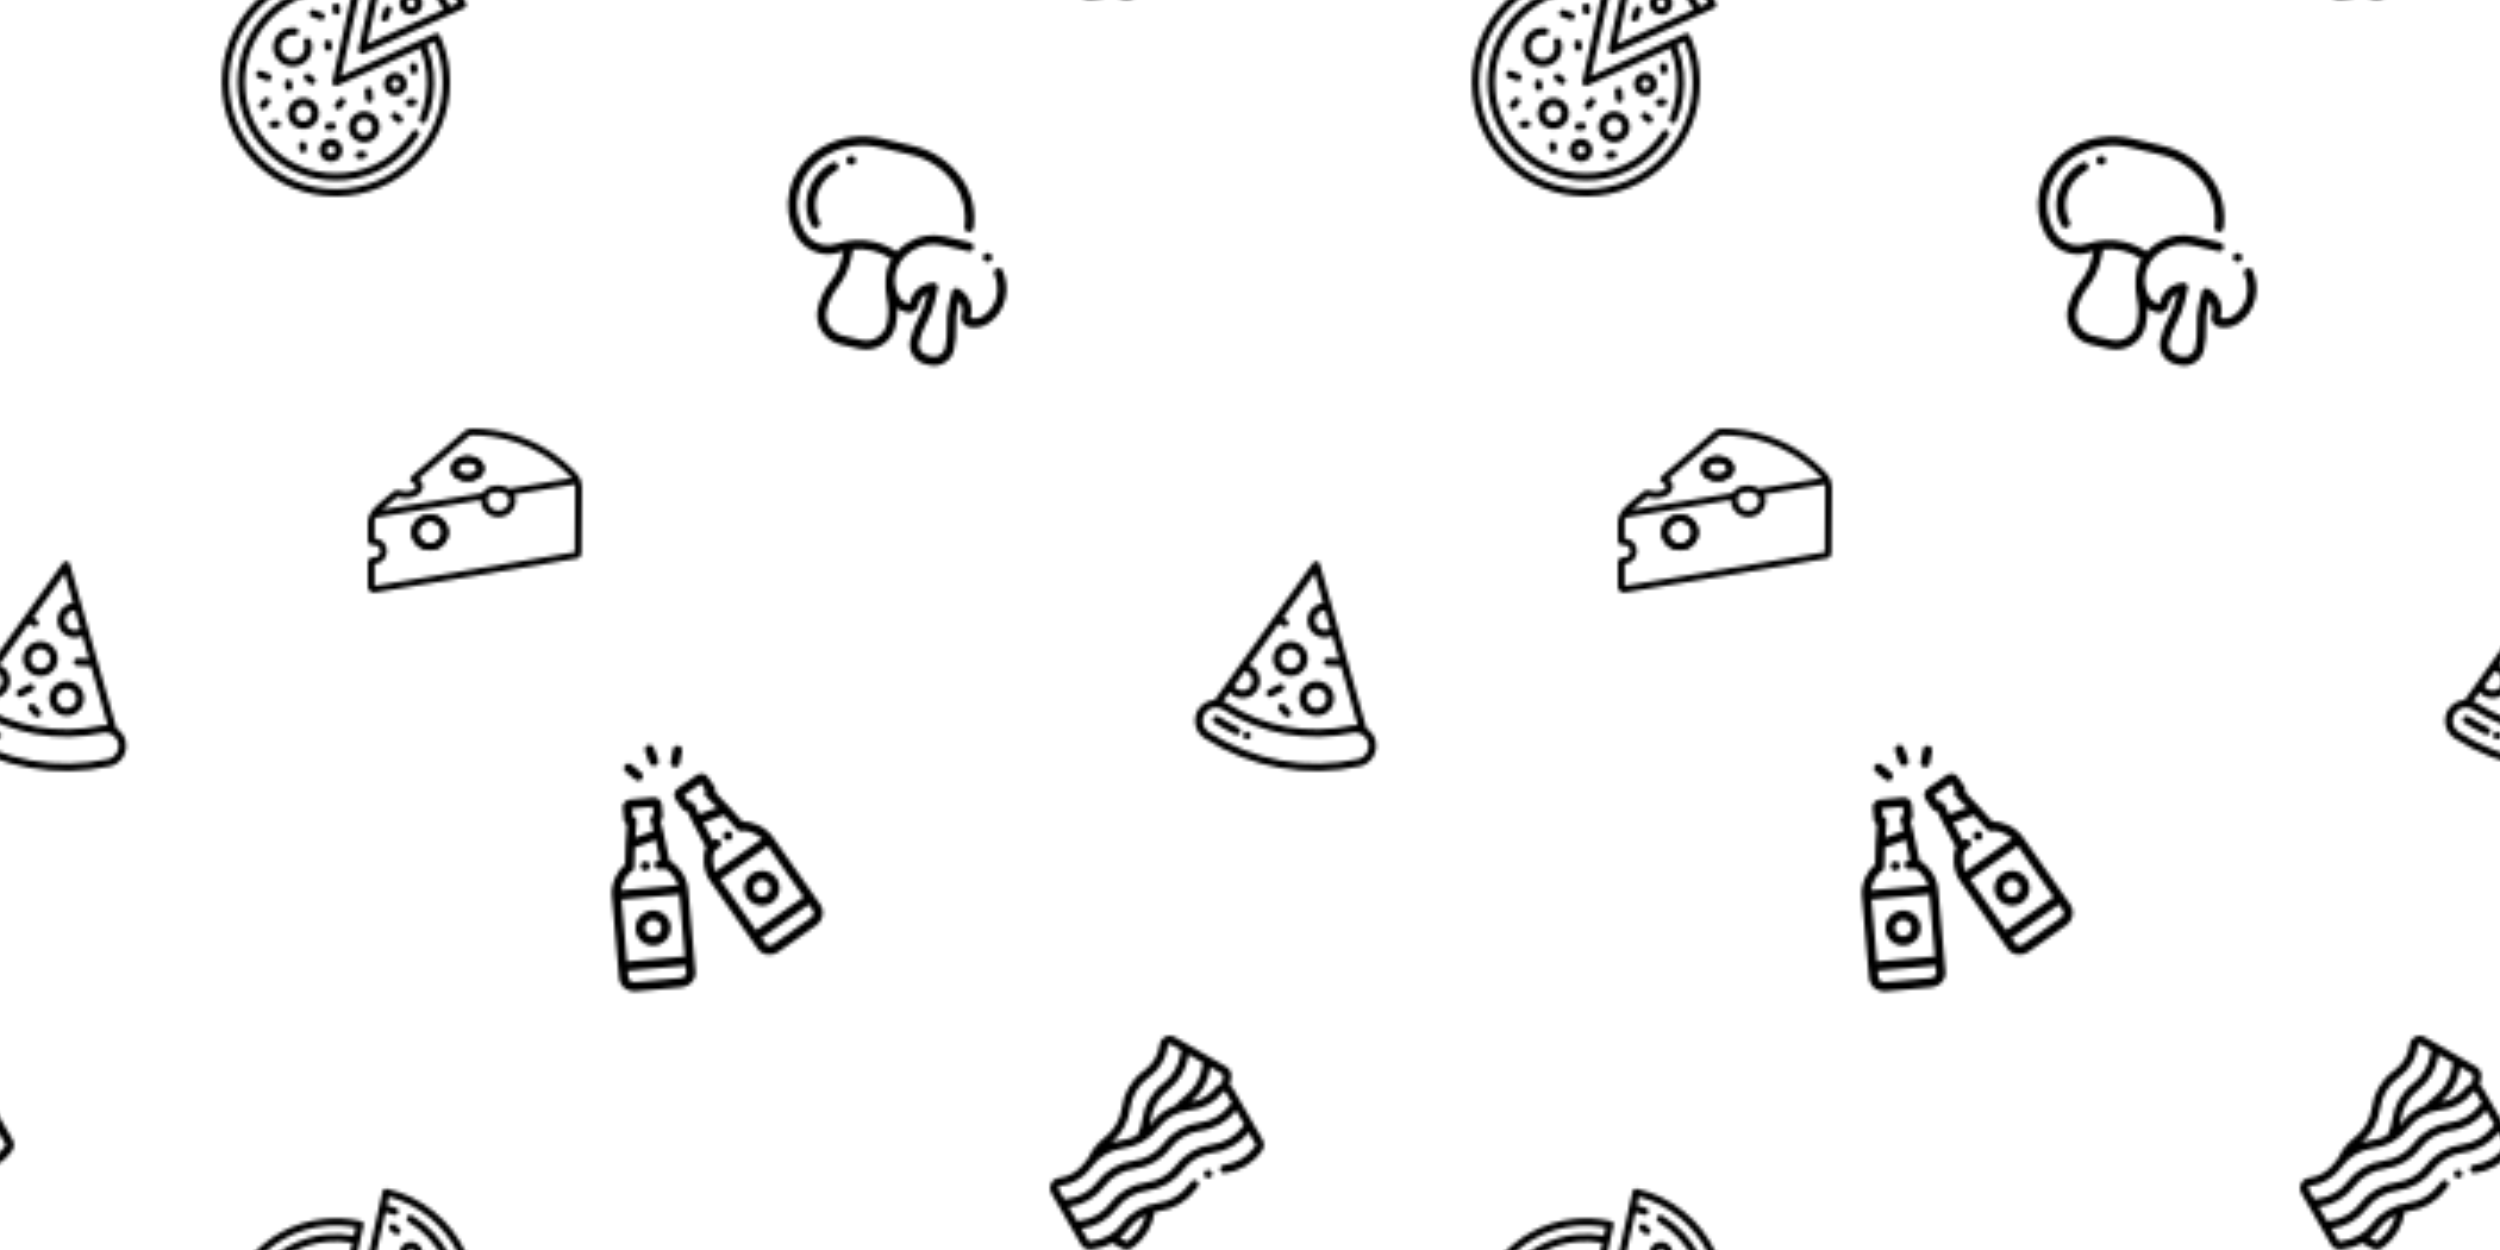 <svg fill="#0000000D" height="350" viewBox="0 0 700 350" width="700" xmlns="http://www.w3.org/2000/svg" xmlns:xlink="http://www.w3.org/1999/xlink"><defs><g id="a" transform="matrix(.088 -.061 .061 .088 -26.256 187.953)"><path d="m509.026 2.885c-2.732-2.696-6.771-3.596-10.384-2.302l-415.353 148.097c-14.43-8.824-32.733-10.89-49.52-3.939-27.865 11.543-41.146 43.604-29.604 71.471 27.219 65.708 66.518 124.525 116.809 174.816s109.107 89.591 174.816 116.809c6.824 2.826 13.897 4.164 20.861 4.164 21.475-.001 41.894-12.726 50.609-33.769 5.864-14.158 5.31-29.396-.299-42.48l144.501-422.514c1.242-3.632.296-7.656-2.436-10.353zm-362.847 144.604 44.02-15.694c5.168 5.506 7.687 13.086 6.678 20.752-.89 6.75-4.354 12.751-9.755 16.896s-12.089 5.936-18.844 5.049c-6.749-.889-12.749-4.352-16.894-9.754-3.819-4.977-5.636-11.049-5.205-17.249zm202.603 323.088c-7.322 17.678-27.664 26.103-45.338 18.779-128.04-53.035-227.763-152.759-280.8-280.799-3.547-8.563-3.547-17.994 0-26.558 3.547-8.563 10.216-15.232 18.779-18.779s17.995-3.547 26.558 0 15.232 10.216 18.779 18.779c22.701 54.807 55.481 103.865 97.429 145.813s91.006 74.727 145.813 97.429c17.678 7.321 26.103 27.66 18.78 45.336zm88.843-303.248c-.905-.022-1.811-.074-2.715-.192-6.749-.889-12.749-4.353-16.893-9.754-4.145-5.401-5.938-12.094-5.05-18.843 1.835-13.934 14.66-23.776 28.599-21.944 4.3.566 8.337 2.234 11.78 4.771zm22.368-65.406c-4.872-2.653-10.225-4.42-15.817-5.156-24.871-3.283-47.764 14.294-51.038 39.163-1.586 12.046 1.614 23.989 9.011 33.629 7.125 9.285 17.325 15.351 28.831 17.201l-19.876 58.119-22.858-17.54c-4.381-3.36-10.66-2.536-14.021 1.846-3.362 4.382-2.535 10.659 1.846 14.021l28.205 21.642-51.694 151.155c-4.336-3.77-9.329-6.924-14.922-9.241-105.98-43.899-188.52-126.439-232.417-232.417-1.526-3.686-3.422-7.108-5.609-10.26l26.779-9.548c.935 8.068 4.032 15.764 9.105 22.375 7.396 9.64 18.105 15.822 30.151 17.407 2.018.266 4.03.398 6.032.398 9.948 0 19.572-3.25 27.597-9.407 9.641-7.398 15.822-18.105 17.409-30.153 1.423-10.815-1.101-21.527-6.768-30.401l124.307-44.322 4.711 11.374c1.596 3.851 5.319 6.176 9.243 6.176 1.275 0 2.571-.246 3.823-.764 5.102-2.113 7.525-7.964 5.412-13.066l-4.326-10.445 132.719-47.322z"/><path d="m108 268.276c-.03-.047-.113-.174-.145-.22-3.062-4.593-9.259-5.826-13.854-2.767-4.587 3.054-5.831 9.253-2.795 13.848 1.915 2.942 5.119 4.547 8.392 4.547 1.852 0 3.725-.514 5.397-1.589 4.646-2.987 5.991-9.174 3.005-13.819z"/><path d="m92.791 243.433c-9.745-17.086-18.505-34.968-26.036-53.147-2.113-5.104-7.966-7.524-13.065-5.411-5.103 2.113-7.525 7.963-5.411 13.065 7.85 18.951 16.982 37.591 27.14 55.401 1.845 3.234 5.221 5.048 8.695 5.048 1.68 0 3.383-.424 4.945-1.315 4.797-2.737 6.469-8.844 3.732-13.641z"/><path d="m312.933 127.987c-1.982-.262-3.995-.394-5.983-.394-22.717 0-42.087 17.005-45.055 39.555-3.274 24.868 14.293 47.764 39.161 51.038 1.982.262 3.995.394 5.983.394 22.716 0 42.086-17.005 45.055-39.557 3.273-24.867-14.294-47.762-39.161-51.036zm19.333 48.426c-1.664 12.637-12.509 22.166-25.227 22.166-1.118 0-2.253-.074-3.372-.222-13.935-1.835-23.777-14.664-21.943-28.599 1.664-12.636 12.508-22.164 25.226-22.164 1.118 0 2.253.074 3.372.222 13.934 1.836 23.778 14.664 21.944 28.597z"/><path d="m310.331 252.374c-1.983-.262-3.995-.394-5.983-.394-22.717 0-42.087 17.005-45.055 39.556-1.587 12.047 1.613 23.989 9.01 33.63 7.396 9.64 18.104 15.822 30.151 17.409 1.981.261 3.993.392 5.98.392 22.717 0 42.088-17.005 45.057-39.557 3.275-24.866-14.293-47.76-39.16-51.036zm19.333 48.427c-1.664 12.637-12.51 22.166-25.228 22.166-1.117 0-2.252-.075-3.37-.222-6.75-.89-12.75-4.354-16.895-9.755s-5.938-12.093-5.049-18.844c1.664-12.636 12.509-22.165 25.226-22.165 1.118 0 2.253.074 3.372.222 13.933 1.835 23.777 14.664 21.944 28.598z"/><path d="m244.375 210.946-30.736-4.047c-5.473-.727-10.499 3.133-11.22 8.608-.722 5.476 3.133 10.499 8.608 11.22l30.736 4.047c.443.059.883.087 1.318.087 4.941 0 9.239-3.663 9.901-8.695.723-5.475-3.131-10.499-8.607-11.22z"/><path d="m228.79 284.743-2.714-20.624c-.721-5.476-5.743-9.332-11.219-8.609-5.476.721-9.33 5.743-8.609 11.219l2.715 20.624c.662 5.033 4.959 8.696 9.901 8.696.435 0 .875-.028 1.317-.087 5.476-.721 9.33-5.743 8.609-11.219z"/></g><g id="b" transform="matrix(.123 -.045 .045 .123 149.933 220.159)"><path d="m228.242 108.792-48.176-12.909c-5.266-1.411-11.173-.242-15.416 3.05-3.227 2.502-5.236 6.047-5.673 9.917l-5.337 19.919c-1.573 3.644-1.586 7.801.006 11.644.524 1.265 1.209 2.463 2.025 3.573-5.1 10.618-10.914 23.713-17.017 38.282-.007.017-.014.033-.021.049-5.331 12.728-10.879 26.572-16.359 40.867-18.682 5.068-42.505 26.934-49.436 52.794l-45.858 171.15c-4.413 16.473 6.424 33.74 24.157 38.491l46.947 12.58s.002 0 .002.001l46.945 12.579c3.054.818 6.156 1.224 9.229 1.224 5.351 0 10.613-1.23 15.372-3.648 7.852-3.99 13.38-10.678 15.565-18.832l6.308-23.543c.001-.003.003-.007.003-.01.001-.003.001-.006.002-.009l39.546-147.587c6.93-25.861-2.77-56.708-16.414-70.439 3.437-21.645 6.295-42.565 8.314-60.632.006-.052.013-.104.018-.157 1.01-9.053 1.807-17.38 2.362-24.725 4.329-2.121 7.763-6.016 9.107-11.027l5.832-21.763c2.425-9.063-2.973-18.411-12.033-20.839zm-62.364 375.552c-.697 2.599-2.581 4.794-5.307 6.179-3.085 1.567-6.766 1.9-10.365.936l-46.944-12.578c-.001 0-.001-.001-.002-.001l-46.947-12.58c-6.961-1.865-11.547-8.275-10.015-13.997l3.723-13.895 119.58 32.042zm8.9-33.212-119.581-32.042 34.373-128.277 119.58 32.042zm38.498-147.877-117.482-31.48c8.671-17.117 26.267-29.503 34.042-29.699 4.061-.102 7.658-2.652 9.099-6.451 5.197-13.704 10.479-27.05 15.591-39.444h47.256c-1.648 13.427-3.697 28.106-6.052 43.269l-2.445-.655c-5.337-1.43-10.818 1.736-12.247 7.071s1.736 10.818 7.071 12.247l11.479 3.076c6.515 5.207 14.69 23.797 13.688 42.066zm2.457-159.31c-.079.001-.157.01-.236.013-.074.002-.146.007-.219.012-.243.015-.484.038-.723.07-.083.011-.165.021-.247.034-.239.038-.475.086-.71.141-.068.016-.138.028-.206.046-.287.074-.57.159-.848.258-.09.032-.177.071-.267.105-.187.073-.373.148-.555.231-.113.052-.223.108-.333.164-.157.079-.311.161-.464.248-.107.061-.214.124-.319.189-.159.098-.313.203-.466.31-.088.062-.177.121-.263.186-.203.152-.399.312-.59.479-.03.026-.062.049-.091.076-.225.202-.439.415-.646.636-.043.046-.082.095-.124.142-.157.175-.309.355-.454.542-.059.076-.115.155-.172.233-.119.162-.233.328-.342.498-.061.095-.121.192-.179.289-.094.158-.182.321-.268.485-.058.111-.116.221-.17.334-.075.16-.143.324-.21.488-.05.121-.104.24-.148.363-.088.242-.165.49-.235.742-.083.299-.15.604-.206.913-.012.065-.03.13-.041.195-.007.042-.008.087-.015.131-.044.302-.079.604-.096.905-.364 6.547-.996 14.238-1.859 22.779h-41.044c5.17-11.881 9.983-22.289 14.13-30.493.131-.26.248-.53.357-.804.019-.049.045-.097.064-.146.02-.054.034-.111.054-.165.11-.304.206-.61.286-.919.065-.253.123-.507.167-.76.022-.124.034-.248.051-.372.025-.184.05-.367.064-.55.01-.117.014-.234.019-.351.009-.196.014-.391.011-.585-.002-.104-.004-.208-.009-.311-.009-.216-.027-.43-.05-.643-.009-.083-.017-.166-.028-.249-.034-.255-.079-.508-.133-.759-.009-.042-.015-.083-.024-.125-.069-.302-.151-.6-.247-.893-.006-.018-.013-.035-.019-.052-.087-.26-.186-.517-.294-.768-.04-.092-.084-.182-.126-.273-.081-.175-.165-.348-.257-.518-.057-.107-.117-.212-.178-.317-.088-.151-.181-.299-.277-.446-.069-.106-.138-.212-.211-.316-.11-.155-.228-.304-.347-.453-.066-.083-.128-.169-.198-.25-.188-.22-.387-.432-.594-.635-.063-.062-.13-.118-.195-.178-.162-.151-.328-.298-.501-.439-.074-.06-.151-.118-.227-.176-.181-.139-.367-.271-.559-.398-.069-.045-.137-.091-.208-.135-.063-.04-.124-.085-.188-.123l4.454-16.606 42.409 11.363z"/><path d="m164.797 231.165-.234-.062c-5.335-1.422-10.816 1.749-12.239 7.085-1.424 5.337 1.748 10.816 7.085 12.239l.234.063c.863.23 1.73.34 2.583.34 4.419 0 8.463-2.953 9.656-7.426 1.423-5.337-1.749-10.816-7.085-12.239z"/><path d="m164.826 352.121c-5.036-8.723-13.167-14.961-22.896-17.568-3.198-.857-6.487-1.292-9.775-1.292-17.024 0-31.993 11.495-36.401 27.953-2.607 9.728-1.27 19.889 3.766 28.611s13.167 14.961 22.895 17.567c3.198.857 6.487 1.291 9.775 1.291 17.023 0 31.993-11.494 36.402-27.953 2.608-9.727 1.27-19.888-3.766-28.609zm-15.551 23.434c-2.071 7.73-9.096 13.128-17.084 13.128-1.541 0-3.088-.205-4.6-.61-4.568-1.224-8.386-4.154-10.75-8.249-2.365-4.096-2.993-8.866-1.768-13.435 2.07-7.73 9.095-13.129 17.083-13.129 1.541 0 3.088.205 4.6.61 4.568 1.224 8.386 4.154 10.751 8.25 2.363 4.096 2.991 8.867 1.768 13.435z"/><path d="m485.012 447.127-45.859-171.149c-6.93-25.862-30.753-47.728-49.435-52.794-5.48-14.295-11.028-28.14-16.359-40.867-.007-.017-.014-.033-.021-.05-6.103-14.569-11.917-27.664-17.018-38.281.815-1.109 1.5-2.308 2.024-3.572 1.593-3.843 1.579-8.001.007-11.645l-5.338-19.919c-.437-3.869-2.445-7.414-5.672-9.916-4.243-3.293-10.15-4.462-15.417-3.05l-48.177 12.908c-4.382 1.175-8.048 3.992-10.322 7.932-2.275 3.941-2.882 8.525-1.707 12.907l5.83 21.764c1.344 5.011 4.778 8.906 9.108 11.026.554 7.341 1.35 15.663 2.359 24.711.006.064.015.128.022.192 2.018 18.061 4.875 38.972 8.311 60.61-13.644 13.73-23.343 44.579-16.414 70.439l45.859 171.148c2.186 8.155 7.714 14.843 15.566 18.832 4.759 2.419 10.021 3.648 15.372 3.648 3.072 0 6.175-.405 9.228-1.224l93.895-25.159c8.372-2.243 15.508-7.357 20.093-14.399 4.807-7.382 6.25-15.937 4.065-24.092zm-187.243-303.043c-.149-.024-.3-.044-.451-.062-.172-.021-.344-.037-.518-.049-.118-.008-.236-.016-.356-.02-.063-.002-.124-.009-.186-.01l-4.449-16.608 42.409-11.36 4.451 16.606c-.064.039-.125.083-.188.123-.071.045-.141.091-.211.137-.19.126-.375.258-.555.395-.077.06-.155.118-.231.179-.17.139-.334.284-.494.433-.066.062-.136.121-.201.184-.205.202-.403.413-.59.631-.073.085-.139.176-.209.264-.115.144-.229.289-.336.438-.076.106-.146.215-.218.325-.094.143-.185.287-.271.435-.063.107-.124.216-.183.326-.09.167-.172.336-.252.507-.044.094-.09.187-.13.282-.105.246-.201.497-.287.751-.008.023-.018.046-.025.069-.096.292-.177.589-.246.889-.01.046-.017.092-.026.138-.053.246-.098.495-.132.746-.011.085-.018.171-.028.256-.023.211-.04.423-.05.637-.005.104-.008.209-.01.314-.002.193.003.386.012.581.005.119.01.236.018.355.015.183.04.365.065.548.017.124.029.249.052.372.047.266.105.531.175.796.072.278.162.554.26.828.026.073.046.15.073.223.012.031.028.061.04.091.116.296.243.585.385.864 4.147 8.203 8.958 18.607 14.127 30.485h-41.043c-.863-8.542-1.496-16.233-1.859-22.779-.017-.303-.052-.608-.097-.913-.006-.041-.008-.082-.014-.122-.011-.066-.029-.132-.042-.198-.053-.294-.114-.586-.192-.871-.073-.268-.156-.53-.25-.787-.041-.114-.091-.224-.137-.337-.071-.175-.144-.35-.224-.519-.05-.105-.105-.208-.159-.312-.09-.173-.183-.344-.281-.511-.055-.092-.111-.182-.168-.272-.112-.175-.23-.346-.353-.513-.056-.076-.109-.153-.167-.227-.142-.183-.291-.359-.444-.531-.048-.053-.092-.108-.14-.16-.201-.215-.41-.422-.628-.618-.075-.068-.156-.129-.233-.195-.142-.12-.283-.239-.432-.35-.124-.095-.254-.182-.383-.271-.105-.071-.209-.142-.316-.209-.15-.095-.304-.186-.46-.273-.086-.048-.173-.093-.26-.139-.175-.091-.351-.18-.531-.261-.055-.024-.11-.045-.165-.069-.605-.258-1.238-.456-1.895-.59-.119-.025-.239-.051-.361-.072zm14.638 117.105 11.478-3.075c5.335-1.429 8.501-6.913 7.071-12.247s-6.915-8.502-12.247-7.071l-2.445.655c-2.354-15.164-4.403-29.844-6.052-43.269h47.257c5.112 12.394 10.395 25.74 15.591 39.444 1.441 3.798 5.037 6.348 9.099 6.45 7.774.196 25.369 12.582 34.04 29.7l-117.482 31.48c-1.002-18.271 7.174-36.861 13.69-42.067zm24.807 189.944-34.372-128.278 119.58-32.042 34.372 128.278zm126.974 9.174c-1.889 2.9-4.91 5.029-8.508 5.993l-93.895 25.159c-3.599.964-7.278.632-10.364-.936-2.726-1.385-4.61-3.579-5.307-6.179l-3.723-13.894 119.58-32.042 3.723 13.895c.696 2.6.162 5.443-1.506 8.004z"/><path d="m359.665 238.178c-1.429-5.334-6.909-8.503-12.246-7.073l-.233.063c-5.335 1.429-8.501 6.912-7.072 12.246 1.196 4.469 5.236 7.416 9.653 7.416.855 0 1.727-.111 2.593-.343l.233-.063c5.335-1.429 8.501-6.912 7.072-12.246z"/><path d="m416.238 361.214c-4.409-16.459-19.379-27.954-36.402-27.954-3.288 0-6.577.435-9.775 1.292-9.729 2.606-17.859 8.845-22.896 17.568-5.035 8.722-6.373 18.883-3.767 28.612 4.41 16.456 19.38 27.951 36.402 27.952h.002c3.287 0 6.576-.435 9.774-1.291 9.728-2.606 17.859-8.845 22.895-17.567 5.036-8.723 6.374-18.884 3.767-28.612zm-21.086 18.611c-2.365 4.096-6.183 7.025-10.75 8.249-1.511.405-3.059.61-4.599.61 0 0 0 0-.001 0-7.987 0-15.014-5.399-17.085-13.128-1.224-4.568-.596-9.339 1.768-13.435 2.365-4.096 6.183-7.025 10.751-8.25 1.511-.405 3.059-.61 4.6-.61 7.987 0 15.013 5.399 17.084 13.13 1.224 4.567.596 9.338-1.768 13.434z"/><path d="m255.996 0c-5.523 0-10 4.477-10 10v26.764c0 5.523 4.477 10 10 10 5.522 0 10-4.477 10-10v-26.764c0-5.523-4.477-10-10-10z"/><path d="m222.552 50.193-13.596-23.178c-2.794-4.764-8.922-6.361-13.685-3.566-4.764 2.794-6.36 8.921-3.566 13.685l13.596 23.178c1.862 3.174 5.203 4.942 8.635 4.942 1.719 0 3.461-.443 5.05-1.376 4.764-2.795 6.36-8.922 3.566-13.685z"/><path d="m316.723 23.449c-4.765-2.795-10.892-1.197-13.686 3.566l-13.596 23.178c-2.794 4.764-1.198 10.891 3.566 13.685 1.59.933 3.331 1.376 5.05 1.376 3.432 0 6.773-1.768 8.636-4.942l13.596-23.178c2.794-4.764 1.197-10.891-3.566-13.685z"/></g><g id="c" transform="matrix(.125 .029 -.029 .125 226.404 30.497)"><path d="m125.566 84.147c-2.262-5.038-8.179-7.288-13.217-5.027l-.908.411c-5.022 2.297-7.23 8.23-4.934 13.252 1.681 3.674 5.307 5.843 9.099 5.843 1.391 0 2.805-.292 4.153-.909l.779-.353c5.039-2.262 7.29-8.179 5.028-13.217z"/><path d="m90.055 103.628c-3.709-4.093-10.033-4.402-14.124-.694-22.836 20.697-35.934 50.244-35.934 81.064 0 23.261 8.571 45.593 24.134 62.883 1.975 2.193 4.7 3.31 7.435 3.31 2.383 0 4.776-.847 6.686-2.567 4.104-3.695 4.437-10.017.742-14.122-12.252-13.612-18.999-31.192-18.999-49.504 0-25.187 10.703-49.332 29.366-66.247 4.091-3.707 4.402-10.031.694-14.123z"/><path d="m458.713 218.911c-4.813-2.698-10.981-1.035-13.687 3.771-2.706 4.808-.925 10.943 3.877 13.657.019.011.039.022.058.033 1.552.863 3.242 1.274 4.911 1.274 3.517 0 6.938-1.825 8.763-5.091 2.689-4.816.889-10.946-3.922-13.644z"/><path d="m492.505 248.181c-3.313-4.419-9.58-5.319-13.998-2.005-4.419 3.312-5.317 9.579-2.005 13.998 9.995 13.336 15.499 29.86 15.499 46.528 0 16.884-6.221 33.092-17.519 45.642l-.572.636c-6.416 7.128-15.464 11.347-24.818 11.574-.417.011-.831.011-1.231.008-.12-.002-.37-.005-.631-.293-.154-.17-.404-.545-.352-1.143.118-1.343.177-2.713.177-4.071 0-14.513-6.166-28.425-16.92-38.171-6.509-5.898-14.08-10.223-22.503-12.853-3.034-.946-6.341-.395-8.903 1.49-2.563 1.884-4.076 4.875-4.076 8.055v27.963c0 17.03 2.354 33.974 6.994 50.358 4.139 14.613 6.237 29.724 6.237 44.91 0 13.33-10.845 24.175-24.175 24.175h-9.443c-13.33 0-24.175-10.845-24.175-24.175 0-15.064 2.065-30.055 6.138-44.556 4.708-16.764 7.094-33.516 7.094-49.792v-28.884c0-3.181-1.513-6.172-4.076-8.055-2.563-1.885-5.867-2.439-8.903-1.49-8.422 2.63-15.994 6.953-22.503 12.853-10.753 9.745-16.921 23.658-16.921 38.171 0 1.289.054 2.594.161 3.877.059.705-.268 1.146-.411 1.302-.298.326-.572.328-.627.329l-.333.001c-9.671 0-18.928-4.123-25.397-11.309l-.821-.913c-11.295-12.546-17.516-28.755-17.516-45.638 0-20.723 8.07-40.206 22.722-54.859l3.235-3.234c15.885-15.886 37.006-24.634 59.471-24.634h50.596c2.249 0 4.527.081 6.77.241 5.518.407 10.292-3.755 10.684-9.263.393-5.509-3.755-10.292-9.263-10.684-2.714-.193-5.47-.292-8.19-.292h-50.594c-27.808 0-53.951 10.829-73.612 30.492l-3.235 3.234c-6.697 6.697-12.296 14.201-16.717 22.286-16.961-6.502-34.739-9.805-52.861-9.805-27.364 0-54.145 7.58-77.449 21.922l-.907.558c-9.464 5.825-20.341 8.903-31.455 8.903-16.984 0-33.242-7.239-44.605-19.862l-1.299-1.442c-18.874-20.968-29.27-48.052-29.27-76.264 0-36.454 15.492-71.402 42.503-95.882 29.243-26.503 67.082-41.099 106.548-41.099h71.868c39.466 0 77.306 14.596 106.548 41.099 24.496 22.201 39.443 52.573 42.088 85.52.441 5.505 5.265 9.608 10.767 9.166 5.505-.442 9.609-5.263 9.166-10.767-3.054-38.04-20.311-73.106-48.592-98.738-32.928-29.844-75.537-46.279-119.977-46.279h-71.868c-44.44 0-87.049 16.436-119.977 46.279-31.185 28.264-49.071 68.612-49.071 110.7 0 33.161 12.219 64.997 34.405 89.642l1.299 1.442c15.15 16.83 36.826 26.481 59.469 26.481 14.817 0 29.319-4.105 41.936-11.87l.907-.558c2.036-1.253 4.111-2.43 6.206-3.563v15.621c0 18.753-4.208 37.642-12.17 54.623-9.199 19.618-14.062 41.443-14.062 63.112 0 36.422 29.632 66.054 66.054 66.054h42.112c36.422 0 66.054-29.632 66.054-66.054 0-13.275-1.833-26.606-5.363-39.455 7.093 3.304 14.888 5.089 22.866 5.089l.409-.001c5.89-.046 11.329-2.475 15.317-6.84 4.042-4.427 6.075-10.419 5.575-16.444-.062-.735-.092-1.483-.092-2.222 0-8.878 3.773-17.391 10.352-23.352.668-.605 1.353-1.187 2.054-1.742v12.499c0 14.449-2.136 29.383-6.349 44.385-4.567 16.262-6.882 33.07-6.882 49.963 0 24.357 19.815 44.173 44.173 44.173h9.443c24.357 0 44.173-19.815 44.173-44.173 0-17.03-2.354-33.974-6.994-50.36-4.139-14.612-6.237-29.722-6.237-44.908v-11.578c.701.556 1.386 1.137 2.054 1.741 6.578 5.963 10.351 14.475 10.351 23.352 0 .778-.034 1.562-.102 2.331-.52 5.964 1.467 11.906 5.451 16.306 3.945 4.356 9.346 6.794 15.222 6.866.646.008 1.289.004 1.946-.012 14.833-.36 29.122-6.989 39.203-18.189l.572-.636c14.604-16.228 22.648-37.187 22.648-59.02 0-20.963-6.923-41.747-19.495-58.521zm-266.35 216.803h-42.112c-25.395 0-46.055-20.66-46.055-46.055 0-18.755 4.208-37.643 12.17-54.623 9.199-19.619 14.062-41.444 14.062-63.112v-24.319c13.074-4.403 26.829-6.693 40.764-6.693 15.461 0 30.636 2.785 45.131 8.264-2.723 9.047-4.135 18.544-4.135 28.257 0 6.326.696 12.574 2.011 18.659 2.228 13.46 6.281 26.637 12.051 38.945 7.961 16.98 12.169 35.868 12.169 54.623 0 25.394-20.661 46.054-46.056 46.054z"/></g><g id="d" transform="matrix(.117 0 0 .117 294 290)"><path d="m508.743 248.959-70.976-122.935c-1.835-3.178-4.319-5.84-7.234-7.865 1.265-5.003 2.23-10.086 2.881-15.194l.563-4.414c1.249-9.806-3.476-19.335-12.036-24.277l-122.935-70.976c-7.109-4.104-15.743-4.377-23.097-.731s-12.364 10.684-13.401 18.826c-3.012 23.646-15.622 45.484-34.594 59.916l-6.261 4.762c-27.094 20.609-45.102 51.796-49.404 85.565-3.626 28.461-18.792 54.748-41.616 72.131-.023.017-.045.034-.068.052-16.842 12.81-30.302 29.731-39.032 48.999-1.893 2.162-3.721 4.387-5.467 6.682l-4.746 6.239c-14.438 18.979-36.285 31.591-59.94 34.604-8.143 1.037-15.181 6.047-18.827 13.401-3.646 7.354-3.372 15.989.732 23.097l70.975 122.934c4.416 7.647 12.493 12.233 21.156 12.233 1.033 0 2.075-.065 3.12-.198l4.43-.564c16.258-2.071 31.912-7.326 46.082-15.235l22.028 12.718c3.813 2.201 8.033 3.288 12.237 3.288 5.233 0 10.441-1.685 14.804-5.003l3.555-2.704c26.262-19.976 43.986-49.89 48.968-82.464 3.358-.766 6.759-1.375 10.193-1.812 33.769-4.301 64.957-22.306 85.568-49.4 2.169-2.852 4.507-5.625 6.949-8.244 3.766-4.04 3.545-10.367-.494-14.134-4.04-3.767-10.367-3.544-14.134.494-2.895 3.104-5.667 6.394-8.24 9.776-17.385 22.853-43.691 38.041-72.19 41.67-33.769 4.3-64.957 22.305-85.572 49.406l-.103.136c-17.385 22.853-43.691 38.041-72.176 41.668l-4.43.564c-1.789.229-3.527-.635-4.429-2.196l-15.945-27.617c33.409-4.512 64.213-22.426 84.637-49.274l.103-.136c17.385-22.854 43.691-38.041 72.191-41.67 33.769-4.3 64.958-22.306 85.567-49.4 17.385-22.854 43.692-38.041 72.182-41.668l.186-.024c33.452-4.26 64.365-21.975 84.977-48.644l15.945 27.618c.902 1.562.779 3.498-.313 4.933l-2.694 3.542c-17.384 22.854-43.691 38.041-72.178 41.669l-.191.024c-5.479.699-9.353 5.706-8.654 11.185s5.708 9.355 11.185 8.654l.189-.024c33.77-4.301 64.958-22.306 85.567-49.399l2.694-3.542c5.982-7.867 6.655-18.482 1.713-27.042zm-320.205 212.881.103-.136c10.56-13.881 24.415-24.927 40.05-32.28-6.035 23.304-19.856 44.309-39.128 58.968l-3.554 2.703c-1.437 1.091-3.374 1.214-4.934.313l-13.617-7.862c7.825-6.345 14.926-13.616 21.08-21.706zm225.598-365.816-.563 4.414c-.602 4.728-1.53 9.428-2.755 14.044-5.393 1.303-10.25 4.419-13.707 8.964-14.257 18.742-35.747 31.256-59.063 34.46 25.173-20.388 41.929-50.113 46.275-82.255l27.618 15.945c1.561.901 2.423 2.639 2.195 4.428zm-48.582-31.21-.937 7.359c-3.629 28.484-18.818 54.791-41.675 72.176l-.151.115c-8.324 6.331-15.826 13.67-22.358 21.824-22.261 8.447-42.07 23.029-56.61 42.143-1.556 2.045-3.186 4.027-4.88 5.947.882-3.93 1.589-7.914 2.102-11.948 3.629-28.484 18.818-54.791 41.675-72.176l.15-.114c26.84-20.415 44.754-51.212 49.271-84.615zm-173.466 109.349c3.629-28.484 18.818-54.791 41.672-72.174l6.261-4.762c23.213-17.656 38.641-44.375 42.326-73.306.263-2.064 1.645-3.038 2.445-3.435.801-.397 2.412-.907 4.214.133l24.366 14.068-.937 7.359c-3.629 28.484-18.818 54.791-41.675 72.176l-.151.115c-27.095 20.609-45.102 51.796-49.404 85.565-1.724 13.533-5.92 26.411-12.479 38.324-11.477 6.127-24.055 10.214-37.095 11.875-8.077 1.029-16.004 2.85-23.676 5.383 24.151-20.519 40.116-49.793 44.133-81.321zm-171.617 188.464c.396-.8 1.371-2.182 3.435-2.445 28.94-3.686 55.668-19.116 73.331-42.335l4.746-6.239c17.384-22.853 43.691-38.041 72.19-41.67 16.089-2.049 31.589-7.215 45.641-14.987.714-.297 1.394-.678 2.028-1.138 14.614-8.429 27.582-19.713 37.898-33.275 17.385-22.854 43.692-38.042 72.176-41.669l7.804-.994c28.931-3.685 55.651-19.11 73.308-42.322 1.259-1.655 2.941-1.811 3.834-1.752.892.057 2.542.42 3.583 2.223l14.068 24.366-4.491 5.904c-17.385 22.854-43.692 38.042-72.157 41.667l-.21.026c-33.77 4.301-64.958 22.306-85.568 49.4-17.384 22.854-43.691 38.042-72.191 41.67-33.77 4.301-64.958 22.306-85.562 49.393l-.113.148c-17.384 22.853-43.691 38.041-72.176 41.668l-7.374.939-14.067-24.365c-1.04-1.802-.53-3.413-.133-4.213zm439.679-144.151c-17.384 22.854-43.692 38.041-72.181 41.669l-.186.024c-33.77 4.3-64.958 22.306-85.568 49.4-17.385 22.854-43.692 38.041-72.191 41.67-33.769 4.301-64.958 22.306-85.572 49.406l-.103.136c-17.384 22.853-43.691 38.041-72.176 41.668l-7.374.939-19.291-33.413c33.409-4.512 64.213-22.426 84.626-49.262l.113-.148c17.384-22.854 43.692-38.041 72.191-41.67 33.769-4.3 64.958-22.306 85.567-49.4 17.384-22.853 43.692-38.041 72.157-41.666l.21-.026c33.451-4.26 64.364-21.974 84.977-48.643l19.291 33.414z"/><path d="m378.547 320.947c-2.63 0-5.21 1.07-7.07 2.93s-2.93 4.44-2.93 7.07 1.07 5.21 2.93 7.07 4.44 2.93 7.07 2.93c2.64 0 5.21-1.07 7.07-2.93 1.87-1.86 2.93-4.44 2.93-7.07s-1.06-5.21-2.93-7.07c-1.86-1.861-4.431-2.93-7.07-2.93z"/></g><g id="e" transform="matrix(.137 -.014 .014 .137 58.353 -12.071)"><path d="m448.235 202.366c-1.779-.89-3.839-1.037-5.726-.407l-198.699 66.232 66.233-198.698c.629-1.888.482-3.947-.407-5.727-.89-1.779-2.45-3.132-4.337-3.761-23.712-7.901-48.39-11.907-73.347-11.907-61.957 0-120.205 24.127-164.015 67.937s-67.937 102.058-67.937 164.015 24.127 120.205 67.937 164.014c43.81 43.81 102.058 67.938 164.015 67.938s120.205-24.127 164.015-67.938c43.81-43.81 67.937-102.058 67.937-164.014 0-24.958-4.006-49.635-11.908-73.347-.629-1.888-1.982-3.447-3.761-4.337zm-62.875 231.092c-40.977 40.977-95.458 63.544-153.408 63.544s-112.431-22.567-153.408-63.544-63.544-95.458-63.544-153.408 22.567-112.431 63.543-153.408c40.977-40.977 95.458-63.544 153.408-63.544 20.842 0 41.478 2.988 61.448 8.889l-5.401 16.203c-18.222-5.326-37.04-8.027-56.047-8.027-110.218 0-199.887 89.669-199.887 199.887s89.669 199.887 199.887 199.887c60.983 0 117.858-27.32 156.044-74.956 2.591-3.232 2.071-7.952-1.161-10.542-3.232-2.592-7.953-2.071-10.543 1.161-35.323 44.065-87.933 69.337-144.34 69.337-101.947 0-184.887-82.94-184.887-184.887s82.94-184.887 184.887-184.887c17.393 0 34.615 2.441 51.302 7.264l-58.417 175.251c-.898 2.695-.197 5.666 1.812 7.675s4.98 2.711 7.675 1.812l175.251-58.417c4.823 16.688 7.264 33.91 7.264 51.302 0 31.356-7.99 62.329-23.105 89.57-2.01 3.622-.703 8.188 2.919 10.197 1.153.64 2.401.943 3.632.943 2.637 0 5.195-1.394 6.565-3.863 16.348-29.462 24.989-62.951 24.989-96.848 0-19.007-2.701-37.825-8.028-56.048l16.203-5.401c5.901 19.97 8.889 40.605 8.889 61.449.001 57.951-22.566 112.432-63.542 153.409z"/><path d="m511.615 147.084c-22.958-68.9-77.798-123.74-146.697-146.698-3.929-1.308-8.176.814-9.486 4.744l-70.976 212.929c-.898 2.694-.197 5.666 1.812 7.675 1.43 1.43 3.346 2.197 5.304 2.197.793 0 1.594-.126 2.371-.385l182.509-60.836h.001c.001 0 .002 0 .003-.001l30.416-10.139c3.929-1.31 6.053-5.557 4.743-9.486zm-32.923 3.067c-13.527-36.074-36.992-67.193-68.209-90.338-3.328-2.468-8.025-1.77-10.491 1.558-2.467 3.327-1.77 8.024 1.558 10.491 28.729 21.301 50.359 49.896 62.901 83.037l-161.021 53.673 53.668-161.003c5.386 2.044 10.699 4.33 15.856 6.863 1.064.522 2.191.77 3.301.77 2.77 0 5.434-1.541 6.737-4.195 1.826-3.718.292-8.212-3.426-10.038-5.759-2.829-11.695-5.388-17.718-7.652l5.401-16.203c58.772 21.905 105.734 68.867 127.639 127.64z"/><path d="m191.355 199.889c0-3.347-.42-6.674-1.248-9.89-1.034-4.011-5.124-6.425-9.134-5.392-4.011 1.033-6.425 5.122-5.393 9.133.514 1.995.774 4.063.774 6.148 0 13.545-11.02 24.564-24.564 24.564s-24.565-11.02-24.565-24.564 11.02-24.565 24.565-24.565c2.09 0 4.164.262 6.163.778 4.009 1.037 8.101-1.376 9.136-5.388 1.035-4.011-1.377-8.101-5.388-9.136-3.223-.832-6.558-1.254-9.911-1.254-21.816 0-39.565 17.749-39.565 39.565s17.749 39.564 39.565 39.564c21.816.001 39.565-17.747 39.565-39.563z"/><path d="m376.758 135.76c0 12.976 10.557 23.532 23.532 23.532s23.532-10.557 23.532-23.532-10.557-23.532-23.532-23.532-23.532 10.556-23.532 23.532zm23.533-8.533c4.705 0 8.532 3.828 8.532 8.532 0 4.705-3.828 8.532-8.532 8.532s-8.532-3.827-8.532-8.532c-.001-4.704 3.827-8.532 8.532-8.532z"/><path d="m280.048 344.695c-17.396 0-31.548 14.153-31.548 31.549s14.152 31.548 31.548 31.548 31.548-14.152 31.548-31.548c.001-17.396-14.152-31.549-31.548-31.549zm0 48.097c-9.125 0-16.548-7.423-16.548-16.548s7.423-16.549 16.548-16.549 16.548 7.424 16.548 16.549c.001 9.124-7.423 16.548-16.548 16.548z"/><path d="m159.807 304.614c-17.396 0-31.548 14.153-31.548 31.548 0 17.396 14.152 31.549 31.548 31.549s31.548-14.153 31.548-31.549c0-17.395-14.152-31.548-31.548-31.548zm0 48.098c-9.125 0-16.548-7.424-16.548-16.549s7.423-16.548 16.548-16.548 16.548 7.423 16.548 16.548-7.423 16.549-16.548 16.549z"/><path d="m375.726 296.082c0-12.976-10.557-23.532-23.532-23.532s-23.532 10.557-23.532 23.532 10.557 23.532 23.532 23.532 23.532-10.556 23.532-23.532zm-23.533 8.532c-4.705 0-8.532-3.828-8.532-8.532s3.828-8.532 8.532-8.532 8.532 3.828 8.532 8.532-3.827 8.532-8.532 8.532z"/><path d="m207.903 392.792c-12.976 0-23.532 10.557-23.532 23.532s10.557 23.532 23.532 23.532 23.532-10.557 23.532-23.532-10.556-23.532-23.532-23.532zm0 32.064c-4.705 0-8.532-3.827-8.532-8.532 0-4.704 3.828-8.532 8.532-8.532s8.532 3.828 8.532 8.532c.001 4.705-3.827 8.532-8.532 8.532z"/><path d="m355.547 137.068c-3.705-1.852-8.21-.35-10.062 3.354l-8.016 16.032c-1.853 3.705-.351 8.21 3.354 10.063 1.077.538 2.221.793 3.348.793 2.751 0 5.4-1.52 6.714-4.148l8.016-16.032c1.853-3.705.351-8.21-3.354-10.062z"/><path d="m381.545 82.36-8.016-8.017c-2.929-2.929-7.678-2.929-10.606 0-2.929 2.929-2.929 7.678 0 10.606l8.016 8.017c1.464 1.464 3.384 2.196 5.303 2.196s3.839-.732 5.303-2.196c2.929-2.929 2.929-7.677 0-10.606z"/><path d="m196.533 142.468 16.032 8.016c1.077.538 2.221.793 3.348.793 2.751 0 5.4-1.52 6.714-4.148 1.853-3.705.351-8.209-3.354-10.062l-16.032-8.016c-3.705-1.853-8.21-.351-10.062 3.354-1.852 3.706-.351 8.21 3.354 10.063z"/><path d="m247.984 143.26c4.142 0 7.5-3.357 7.5-7.5v-8.016c0-4.143-3.358-7.5-7.5-7.5s-7.5 3.357-7.5 7.5v8.016c0 4.142 3.358 7.5 7.5 7.5z"/><path d="m76.291 254.694 16.032 8.016c1.077.539 2.221.794 3.348.794 2.751 0 5.4-1.52 6.714-4.148 1.853-3.705.351-8.209-3.354-10.062l-16.032-8.017c-3.705-1.853-8.21-.351-10.062 3.354-1.853 3.706-.351 8.211 3.354 10.063z"/><path d="m128.258 272.034v8.016c0 4.142 3.358 7.5 7.5 7.5s7.5-3.358 7.5-7.5v-8.016c0-4.142-3.358-7.5-7.5-7.5s-7.5 3.358-7.5 7.5z"/><path d="m216.436 199.889v8.016c0 4.142 3.358 7.5 7.5 7.5s7.5-3.358 7.5-7.5v-8.016c0-4.142-3.358-7.5-7.5-7.5s-7.5 3.358-7.5 7.5z"/><path d="m181.142 258.715c-2.929-2.929-7.678-2.929-10.606 0-2.929 2.929-2.929 7.678 0 10.606l8.016 8.016c1.464 1.464 3.384 2.197 5.303 2.197s3.839-.732 5.303-2.197c2.929-2.929 2.929-7.677 0-10.606z"/><path d="m92.964 298.795c-2.929-2.929-7.678-2.929-10.606 0l-8.016 8.016c-2.929 2.929-2.929 7.678 0 10.606 1.464 1.465 3.384 2.197 5.303 2.197s3.839-.732 5.303-2.197l8.016-8.016c2.93-2.929 2.93-7.677 0-10.606z"/><path d="m103.693 344.695h-8.016c-4.142 0-7.5 3.358-7.5 7.5 0 4.143 3.358 7.5 7.5 7.5h8.016c4.142 0 7.5-3.357 7.5-7.5 0-4.142-3.358-7.5-7.5-7.5z"/><path d="m234.665 314.828-8.016 8.016c-2.929 2.929-2.929 7.678 0 10.606 1.464 1.465 3.384 2.197 5.303 2.197s3.839-.732 5.303-2.197l8.016-8.016c2.929-2.929 2.929-7.678 0-10.606-2.929-2.93-7.678-2.93-10.606 0z"/><path d="m207.903 360.727c-4.142 0-7.5 3.358-7.5 7.5 0 4.143 3.358 7.5 7.5 7.5h8.016c4.142 0 7.5-3.357 7.5-7.5 0-4.142-3.358-7.5-7.5-7.5z"/><path d="m151.791 392.792c-4.142 0-7.5 3.358-7.5 7.5v8.017c0 4.142 3.358 7.5 7.5 7.5s7.5-3.358 7.5-7.5v-8.017c0-4.142-3.358-7.5-7.5-7.5z"/><path d="m272.032 424.856h-8.016c-4.142 0-7.5 3.358-7.5 7.5 0 4.143 3.358 7.5 7.5 7.5h8.016c4.142 0 7.5-3.357 7.5-7.5 0-4.141-3.358-7.5-7.5-7.5z"/><path d="m296.081 327.631c4.142 0 7.5-3.357 7.5-7.5v-16.032c0-4.142-3.358-7.5-7.5-7.5s-7.5 3.358-7.5 7.5v16.032c0 4.142 3.357 7.5 7.5 7.5z"/><path d="m349.48 354.908c-2.929-2.929-7.678-2.929-10.606 0-2.929 2.929-2.929 7.678 0 10.606l8.016 8.017c1.464 1.464 3.384 2.196 5.303 2.196s3.839-.732 5.303-2.196c2.929-2.929 2.929-7.678 0-10.606z"/><path d="m384.258 328.663h-8.017c-4.142 0-7.5 3.358-7.5 7.5 0 4.143 3.358 7.5 7.5 7.5h8.017c4.142 0 7.5-3.357 7.5-7.5 0-4.142-3.358-7.5-7.5-7.5z"/><path d="m399.774 272.034v-8.016c0-4.142-3.358-7.5-7.5-7.5s-7.5 3.358-7.5 7.5v8.016c0 4.142 3.358 7.5 7.5 7.5s7.5-3.358 7.5-7.5z"/></g><g id="f" transform="matrix(.281 0 0 .281 103 113)"><path d="m61.899 110.52c-10.137 0-18.384 7.985-18.384 17.797 0 9.811 8.247 17.792 18.384 17.792s18.383-7.981 18.383-17.792c0-9.813-8.247-17.797-18.383-17.797zm0 28.841c-6.415 0-11.634-4.954-11.634-11.042 0-6.091 5.219-11.047 11.634-11.047s11.633 4.955 11.633 11.047c0 6.089-5.219 11.042-11.633 11.042z"/><path d="m99.42 52.066c-9.2 0-16.407 5.56-16.407 12.658s7.207 12.659 16.407 12.659 16.407-5.561 16.407-12.659c0-7.097-7.207-12.658-16.407-12.658zm0 18.567c-5.144 0-9.657-2.761-9.657-5.909 0-2.794 3.966-5.908 9.657-5.908s9.657 3.114 9.657 5.908c0 3.148-4.512 5.909-9.657 5.909z"/><path d="m61.899 110.52c-10.137 0-18.384 7.985-18.384 17.797 0 9.811 8.247 17.792 18.384 17.792s18.383-7.981 18.383-17.792c0-9.813-8.247-17.797-18.383-17.797zm0 28.841c-6.415 0-11.634-4.954-11.634-11.042 0-6.091 5.219-11.047 11.634-11.047s11.633 4.955 11.633 11.047c0 6.089-5.219 11.042-11.633 11.042z"/><path d="m211.74 75.599c-.27-.693-1.484-3.584-3.909-6.143-17.343-18.326-38.353-31.268-62.444-38.466-13.636-4.074-27.657-6.14-41.677-6.14-2.832 0-5.378.846-7.178 2.387-.814.701-43.477 36.914-51.898 44.045-1.146.975-1.924 2.007-2.31 3.069-.616 1.694.208 3.572 1.87 4.267 2.467 1.031 3.76 2.712 3.76 4.037 0 1.415-1.349 2.828-3.899 3.842-1.851.734-4.013 1.122-6.25 1.122-1.926 0-3.823-.292-5.484-.844-.044-.015-1.526-.586-2.698-.586-1.621 0-3.212.654-4.727 1.943-.282.24-1.096.905-2.232 1.833-8.66 7.08-14.747 12.166-16.307 13.979-1.918 2.227-3.024 4-3.401 4.641-.753 1.02-2.956 4.483-2.956 10.07v17.395c0 3.512 2.343 5.084 4.666 5.084.466 0 .854-.059 1.111-.096l.126-.019c.216-.033.453-.05.705-.05 3.144 0 5.703 2.74 5.703 6.109 0 3.363-2.558 6.1-5.703 6.1-.22 0-.44-.014-.635-.037-.216-.029-.439-.043-.664-.043-2.61 0-5.309 1.927-5.309 5.152v24.189c0 3.449 2.577 6.051 5.994 6.051.403 0 .817-.037 1.227-.107 2.521-.437 89.258-15.065 146.653-24.746 26.15-4.411 47.25-7.969 53.904-9.094 2.324-.365 5.095-1.711 5.095-6.049 0-.191.017-2.093.045-5.158.114-12.705.421-46.454.421-59.952.004-3.59-1.319-7.088-1.599-7.785zm-184.801 19.593c1.187-.971 2.038-1.667 2.334-1.919.173-.147.785-.138.918-.094 2.341.778 4.974 1.19 7.615 1.19 3.08 0 6.101-.552 8.741-1.598 5.296-2.107 8.458-5.948 8.458-10.273 0-2.651-1.234-5.141-3.448-7.156-.203-.185-.564-.598-.056-1.031 11.671-9.929 48.531-41.18 49.43-41.954.553-.474 1.592-.757 2.779-.757 22.035 0 64.227 5.521 99.22 42.498.063.067.125.135.187.203l-3.077.525-59.155 9.809c-3.054-2.038-6.916-3.185-10.836-3.185-.851 0-1.708.053-2.55.159-4.471.56-10.477 1.957-13.293 7.45l-99.762 16.543c3.802-3.303 9.996-8.366 12.495-10.41zm110.957-4.381c1.27 1.038 2.783 2.837 2.783 5.51 0 5.653-4.777 10.252-10.648 10.252s-10.647-4.599-10.647-10.252c-.002-1.906.15-2.206.435-3.22.64-2.016 2.113-3.992 8.517-4.794.563-.07 1.14-.106 1.711-.106 2.961 0 5.821.951 7.847 2.609v.001zm68.277 52.466c-.021 2.272-.035 3.912-.042 4.702-7.257 1.225-27.925 4.711-53.375 9.003-58.409 9.851-137.539 23.198-146.002 24.635v-21.687c6.801-.079 12.31-5.813 12.31-12.85 0-7.041-5.509-12.779-12.31-12.859v-17.364c0-2.413.627-2.701 2.434-3.317l103.445-17.377v.158c0 9.375 7.805 17.002 17.396 17.002 9.595 0 17.359-7.627 17.399-17.002.015-3.408-1.259-5.676-1.278-5.716l54.977-9.117 5.12-.804c.195.866.346 1.821.346 2.703 0 13.467-.306 47.194-.42 59.89z"/><path d="m99.42 52.066c-9.2 0-16.407 5.56-16.407 12.658-.001 7.098 7.206 12.659 16.407 12.659 9.2 0 16.407-5.561 16.407-12.659 0-7.097-7.207-12.658-16.407-12.658zm0 18.567c-5.145 0-9.657-2.761-9.657-5.909-.001-2.794 3.965-5.908 9.657-5.908 5.691 0 9.657 3.114 9.657 5.908 0 3.148-4.513 5.909-9.657 5.909z"/></g><pattern id="g" height="350" patternUnits="userSpaceOnUse" width="350"><use x="-350" xlink:href="#a" y="-350"/><use xlink:href="#a" y="-350"/><use x="350" xlink:href="#a" y="-350"/><use x="-350" xlink:href="#a"/><use xlink:href="#a"/><use x="350" xlink:href="#a"/><use x="-350" xlink:href="#a" y="350"/><use xlink:href="#a" y="350"/><use x="350" xlink:href="#a" y="350"/></pattern><pattern id="h" height="350" patternUnits="userSpaceOnUse" width="350"><use x="-350" xlink:href="#b" y="-350"/><use xlink:href="#b" y="-350"/><use x="350" xlink:href="#b" y="-350"/><use x="-350" xlink:href="#b"/><use xlink:href="#b"/><use x="350" xlink:href="#b"/><use x="-350" xlink:href="#b" y="350"/><use xlink:href="#b" y="350"/><use x="350" xlink:href="#b" y="350"/></pattern><pattern id="i" height="350" patternUnits="userSpaceOnUse" width="350"><use x="-350" xlink:href="#c" y="-350"/><use xlink:href="#c" y="-350"/><use x="350" xlink:href="#c" y="-350"/><use x="-350" xlink:href="#c"/><use xlink:href="#c"/><use x="350" xlink:href="#c"/><use x="-350" xlink:href="#c" y="350"/><use xlink:href="#c" y="350"/><use x="350" xlink:href="#c" y="350"/></pattern><pattern id="j" height="350" patternUnits="userSpaceOnUse" width="350"><use x="-350" xlink:href="#d" y="-350"/><use xlink:href="#d" y="-350"/><use x="350" xlink:href="#d" y="-350"/><use x="-350" xlink:href="#d"/><use xlink:href="#d"/><use x="350" xlink:href="#d"/><use x="-350" xlink:href="#d" y="350"/><use xlink:href="#d" y="350"/><use x="350" xlink:href="#d" y="350"/></pattern><pattern id="k" height="350" patternUnits="userSpaceOnUse" width="350"><use x="-350" xlink:href="#e" y="-350"/><use xlink:href="#e" y="-350"/><use x="350" xlink:href="#e" y="-350"/><use x="-350" xlink:href="#e"/><use xlink:href="#e"/><use x="350" xlink:href="#e"/><use x="-350" xlink:href="#e" y="350"/><use xlink:href="#e" y="350"/><use x="350" xlink:href="#e" y="350"/></pattern><pattern id="l" height="350" patternUnits="userSpaceOnUse" width="350"><use x="-350" xlink:href="#f" y="-350"/><use xlink:href="#f" y="-350"/><use x="350" xlink:href="#f" y="-350"/><use x="-350" xlink:href="#f"/><use xlink:href="#f"/><use x="350" xlink:href="#f"/><use x="-350" xlink:href="#f" y="350"/><use xlink:href="#f" y="350"/><use x="350" xlink:href="#f" y="350"/></pattern></defs>



<rect fill="url(#g)" height="100%" width="100%"/><rect fill="url(#h)" height="100%" width="100%"/><rect fill="url(#i)" height="100%" width="100%"/><rect fill="url(#j)" height="100%" width="100%"/><rect fill="url(#k)" height="100%" width="100%"/><rect fill="url(#l)" height="100%" width="100%"/></svg>

